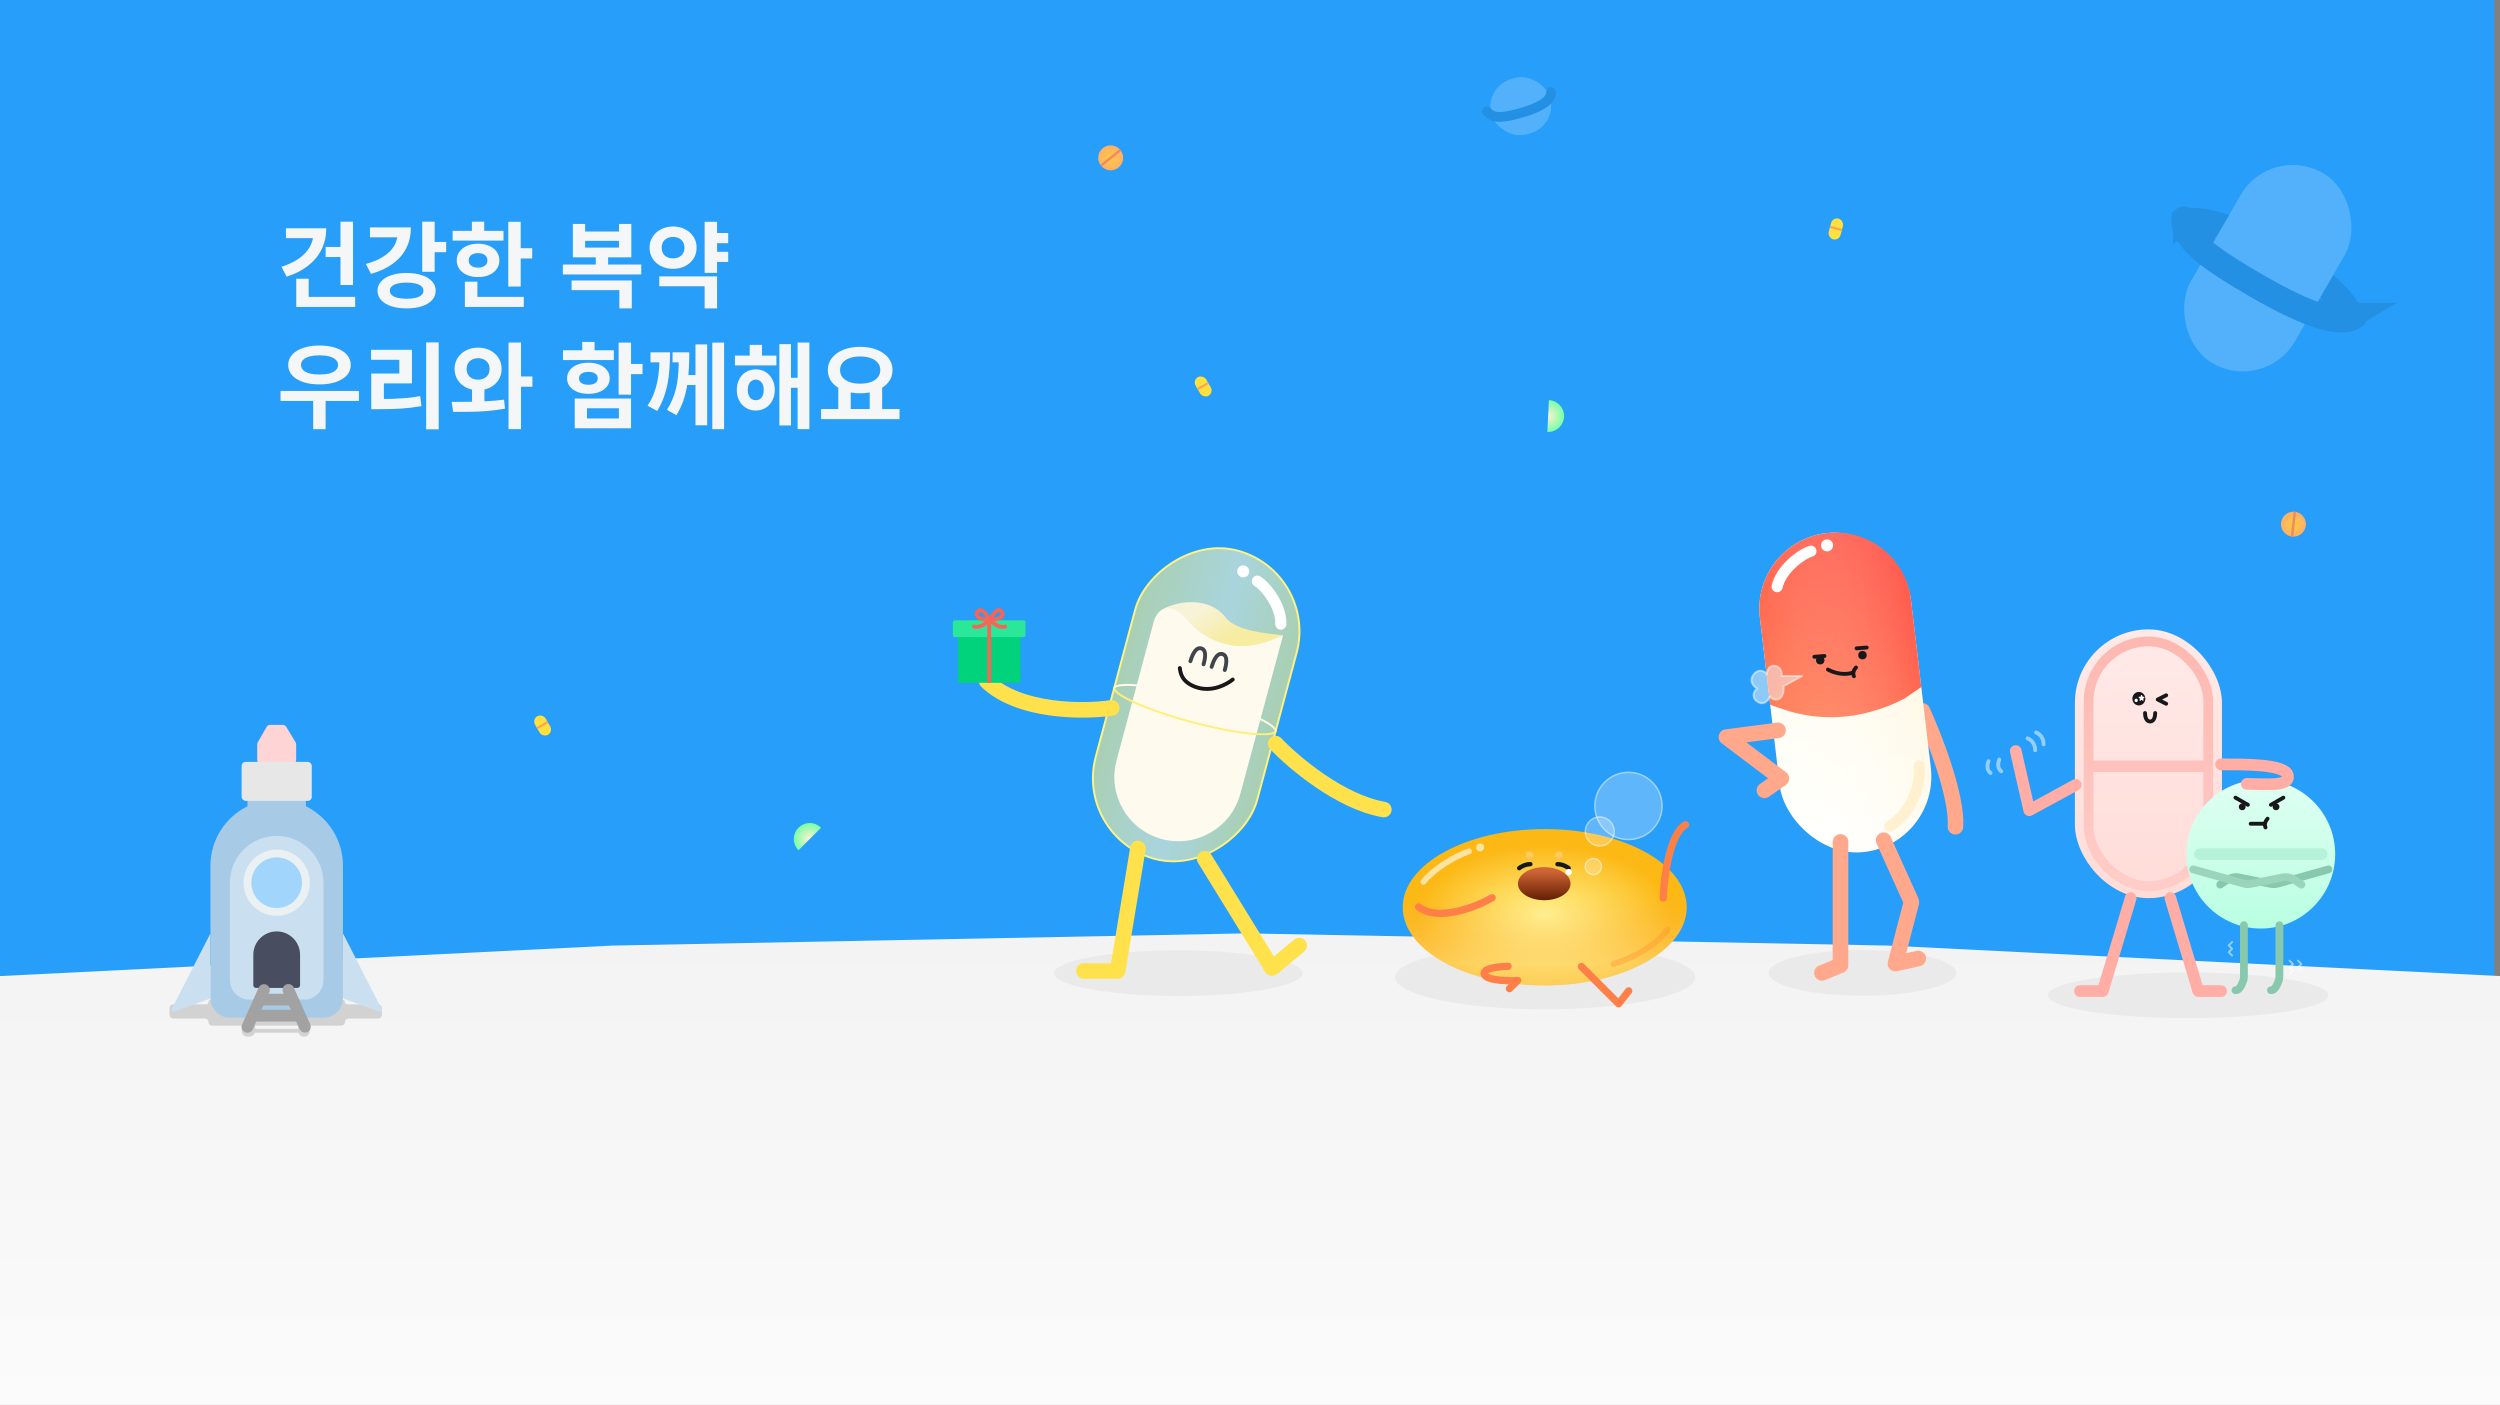 <svg width="1283" height="721" viewBox="0 0 1283 721" fill="none" xmlns="http://www.w3.org/2000/svg">
<rect x="0" y="0" width="1283" height="721" fill="#808080" stroke="none"/>
<rect width="1280" height="645" fill="#279EF9"/>
<path d="M174.736 113.776H181.168V146.272H174.736V113.776ZM167.104 126.736H175.648V131.92H167.104V126.736ZM160.768 117.136H167.44C167.44 121.136 166.64 124.752 165.04 127.984C163.44 131.216 161.12 134.016 158.08 136.384C155.072 138.752 151.408 140.624 147.088 142L144.448 136.912C147.872 135.824 150.8 134.448 153.232 132.784C155.664 131.088 157.52 129.168 158.8 127.024C160.112 124.848 160.768 122.512 160.768 120.016V117.136ZM146.752 117.136H164.8V122.224H146.752V117.136ZM152.032 152.368H182.272V157.504H152.032V152.368ZM152.032 143.056H158.416V155.344H152.032V143.056ZM216.684 113.776H223.068V139.504H216.684V113.776ZM221.34 124.144H228.972V129.424H221.34V124.144ZM204.012 116.704H210.876C210.876 120.672 210.076 124.24 208.476 127.408C206.876 130.544 204.54 133.216 201.468 135.424C198.428 137.632 194.732 139.344 190.38 140.56L187.788 135.472C191.34 134.48 194.316 133.216 196.716 131.68C199.148 130.112 200.972 128.336 202.188 126.352C203.404 124.336 204.012 122.176 204.012 119.872V116.704ZM189.852 116.704H207.852V121.792H189.852V116.704ZM208.668 140.08C211.676 140.08 214.3 140.464 216.54 141.232C218.78 141.968 220.508 143.024 221.724 144.4C222.972 145.744 223.596 147.344 223.596 149.2C223.596 151.056 222.972 152.656 221.724 154C220.508 155.376 218.78 156.432 216.54 157.168C214.3 157.904 211.676 158.272 208.668 158.272C205.692 158.272 203.084 157.904 200.844 157.168C198.604 156.432 196.86 155.376 195.612 154C194.364 152.656 193.74 151.056 193.74 149.2C193.74 147.344 194.364 145.744 195.612 144.4C196.86 143.024 198.604 141.968 200.844 141.232C203.084 140.464 205.692 140.08 208.668 140.08ZM208.668 145.024C206.908 145.024 205.372 145.184 204.06 145.504C202.78 145.824 201.788 146.288 201.084 146.896C200.412 147.504 200.076 148.272 200.076 149.2C200.076 150.096 200.412 150.848 201.084 151.456C201.788 152.064 202.78 152.528 204.06 152.848C205.372 153.168 206.908 153.328 208.668 153.328C210.492 153.328 212.044 153.168 213.324 152.848C214.604 152.528 215.58 152.064 216.252 151.456C216.956 150.848 217.308 150.096 217.308 149.2C217.308 148.272 216.956 147.504 216.252 146.896C215.58 146.288 214.604 145.824 213.324 145.504C212.044 145.184 210.492 145.024 208.668 145.024ZM260.841 113.824H267.225V147.04H260.841V113.824ZM265.449 127.36H273.129V132.64H265.449V127.36ZM232.281 118.48H258.393V123.472H232.281V118.48ZM245.337 125.056C247.481 125.056 249.369 125.424 251.001 126.16C252.665 126.864 253.961 127.872 254.889 129.184C255.817 130.464 256.281 131.936 256.281 133.6C256.281 135.296 255.817 136.8 254.889 138.112C253.961 139.392 252.665 140.4 251.001 141.136C249.369 141.84 247.481 142.192 245.337 142.192C243.225 142.192 241.337 141.84 239.673 141.136C238.009 140.4 236.713 139.392 235.785 138.112C234.857 136.8 234.393 135.296 234.393 133.6C234.393 131.936 234.857 130.464 235.785 129.184C236.713 127.872 238.009 126.864 239.673 126.16C241.337 125.424 243.225 125.056 245.337 125.056ZM245.337 129.904C243.929 129.904 242.777 130.224 241.881 130.864C240.985 131.504 240.537 132.432 240.537 133.648C240.537 134.832 240.985 135.744 241.881 136.384C242.777 137.024 243.929 137.344 245.337 137.344C246.777 137.344 247.929 137.024 248.793 136.384C249.689 135.744 250.137 134.832 250.137 133.648C250.137 132.432 249.689 131.504 248.793 130.864C247.929 130.224 246.777 129.904 245.337 129.904ZM242.169 113.776H248.505V120.88H242.169V113.776ZM238.569 152.368H268.809V157.504H238.569V152.368ZM238.569 144.544H245.001V154.576H238.569V144.544ZM288.858 135.76H329.082V140.848H288.858V135.76ZM305.754 130.096H312.09V136.816H305.754V130.096ZM293.322 143.92H324.234V158.272H317.85V148.912H293.322V143.92ZM293.993 114.928H300.282V118.816H317.658V114.928H323.994V132.064H293.993V114.928ZM300.282 123.616V127.072H317.658V123.616H300.282ZM366.086 119.584H373.718V124.816H366.086V119.584ZM366.086 129.232H373.718V134.416H366.086V129.232ZM361.622 113.824H368.006V140.032H361.622V113.824ZM338.342 141.856H368.006V158.272H361.622V146.896H338.342V141.856ZM345.398 116.224C347.702 116.224 349.766 116.704 351.59 117.664C353.414 118.592 354.854 119.872 355.91 121.504C356.966 123.104 357.494 124.96 357.494 127.072C357.494 129.216 356.966 131.104 355.91 132.736C354.854 134.368 353.414 135.648 351.59 136.576C349.766 137.504 347.702 137.968 345.398 137.968C343.126 137.968 341.078 137.504 339.254 136.576C337.43 135.648 335.99 134.368 334.934 132.736C333.878 131.104 333.35 129.216 333.35 127.072C333.35 124.96 333.878 123.104 334.934 121.504C335.99 119.872 337.43 118.592 339.254 117.664C341.078 116.704 343.126 116.224 345.398 116.224ZM345.398 121.6C344.31 121.6 343.318 121.824 342.422 122.272C341.526 122.688 340.822 123.312 340.31 124.144C339.83 124.944 339.59 125.92 339.59 127.072C339.59 128.256 339.83 129.264 340.31 130.096C340.822 130.896 341.526 131.52 342.422 131.968C343.318 132.384 344.31 132.592 345.398 132.592C346.55 132.592 347.558 132.384 348.422 131.968C349.286 131.52 349.974 130.896 350.486 130.096C350.998 129.264 351.254 128.256 351.254 127.072C351.254 125.92 350.998 124.944 350.486 124.144C349.974 123.312 349.286 122.688 348.422 122.272C347.558 121.824 346.55 121.6 345.398 121.6ZM143.968 200.64H184.192V205.776H143.968V200.64ZM160.72 204H167.104V220.272H160.72V204ZM163.984 177.312C167.152 177.312 169.936 177.728 172.336 178.56C174.768 179.36 176.656 180.512 178 182.016C179.344 183.52 180.016 185.28 180.016 187.296C180.016 189.344 179.344 191.12 178 192.624C176.656 194.096 174.768 195.248 172.336 196.08C169.936 196.88 167.152 197.28 163.984 197.28C160.816 197.28 158.016 196.88 155.584 196.08C153.184 195.248 151.296 194.096 149.92 192.624C148.576 191.12 147.904 189.344 147.904 187.296C147.904 185.28 148.576 183.52 149.92 182.016C151.296 180.512 153.184 179.36 155.584 178.56C158.016 177.728 160.816 177.312 163.984 177.312ZM163.936 182.352C162.016 182.352 160.336 182.544 158.896 182.928C157.488 183.312 156.4 183.872 155.632 184.608C154.864 185.312 154.48 186.208 154.48 187.296C154.48 188.352 154.864 189.248 155.632 189.984C156.4 190.72 157.488 191.28 158.896 191.664C160.336 192.016 162.016 192.192 163.936 192.192C165.92 192.192 167.616 192.016 169.024 191.664C170.432 191.28 171.52 190.72 172.288 189.984C173.088 189.248 173.488 188.352 173.488 187.296C173.488 186.208 173.088 185.312 172.288 184.608C171.52 183.872 170.432 183.312 169.024 182.928C167.616 182.544 165.92 182.352 163.936 182.352ZM218.7 175.728H225.132V220.32H218.7V175.728ZM190.524 204.768H194.46C197.084 204.768 199.564 204.736 201.9 204.672C204.236 204.576 206.524 204.432 208.764 204.24C211.004 204.016 213.292 203.696 215.628 203.28L216.3 208.416C212.716 209.056 209.18 209.488 205.692 209.712C202.236 209.904 198.492 210 194.46 210H190.524V204.768ZM190.428 179.52H211.404V196.752H197.004V206.736H190.524V191.712H204.924V184.656H190.428V179.52ZM242.265 198.336H248.601V208.848H242.265V198.336ZM245.385 178.416C247.657 178.416 249.705 178.88 251.529 179.808C253.353 180.736 254.793 182.032 255.849 183.696C256.905 185.328 257.432 187.2 257.432 189.312C257.432 191.424 256.905 193.312 255.849 194.976C254.793 196.64 253.353 197.936 251.529 198.864C249.705 199.792 247.657 200.256 245.385 200.256C243.081 200.256 241.017 199.792 239.193 198.864C237.369 197.936 235.929 196.64 234.873 194.976C233.817 193.312 233.289 191.424 233.289 189.312C233.289 187.2 233.817 185.328 234.873 183.696C235.929 182.032 237.369 180.736 239.193 179.808C241.017 178.88 243.081 178.416 245.385 178.416ZM245.385 183.84C244.233 183.84 243.209 184.064 242.312 184.512C241.449 184.928 240.761 185.552 240.249 186.384C239.737 187.184 239.481 188.16 239.481 189.312C239.481 190.496 239.737 191.504 240.249 192.336C240.761 193.136 241.449 193.76 242.312 194.208C243.209 194.624 244.233 194.832 245.385 194.832C246.505 194.832 247.497 194.624 248.361 194.208C249.257 193.76 249.961 193.136 250.473 192.336C250.985 191.504 251.241 190.496 251.241 189.312C251.241 188.16 250.985 187.184 250.473 186.384C249.961 185.552 249.257 184.928 248.361 184.512C247.497 184.064 246.505 183.84 245.385 183.84ZM260.985 175.776H267.369V220.224H260.985V175.776ZM265.401 193.2H273.225V198.48H265.401V193.2ZM232.569 211.392L231.801 206.256C234.361 206.256 237.161 206.24 240.201 206.208C243.241 206.176 246.345 206.08 249.513 205.92C252.681 205.76 255.737 205.488 258.681 205.104L259.161 209.712C256.089 210.288 252.969 210.704 249.801 210.96C246.665 211.184 243.625 211.312 240.681 211.344C237.769 211.376 235.065 211.392 232.569 211.392ZM317.466 175.824H323.85V202.56H317.466V175.824ZM322.122 186.768H329.754V192H322.122V186.768ZM294.954 204.528H323.85V219.792H294.954V204.528ZM317.61 209.52H301.242V214.752H317.61V209.52ZM288.906 179.76H315.018V184.8H288.906V179.76ZM301.962 186.144C304.138 186.144 306.042 186.48 307.674 187.152C309.306 187.824 310.586 188.768 311.514 189.984C312.442 191.168 312.906 192.56 312.906 194.16C312.906 195.728 312.442 197.12 311.514 198.336C310.586 199.52 309.306 200.448 307.674 201.12C306.042 201.792 304.138 202.128 301.962 202.128C299.818 202.128 297.914 201.792 296.25 201.12C294.618 200.448 293.338 199.52 292.41 198.336C291.482 197.12 291.018 195.728 291.018 194.16C291.018 192.56 291.482 191.168 292.41 189.984C293.338 188.768 294.618 187.824 296.25 187.152C297.914 186.48 299.818 186.144 301.962 186.144ZM301.962 190.848C300.554 190.848 299.402 191.136 298.506 191.712C297.61 192.256 297.162 193.072 297.162 194.16C297.162 195.248 297.61 196.08 298.506 196.656C299.402 197.2 300.554 197.472 301.962 197.472C303.402 197.472 304.554 197.2 305.418 196.656C306.314 196.08 306.762 195.248 306.762 194.16C306.762 193.072 306.314 192.256 305.418 191.712C304.554 191.136 303.402 190.848 301.962 190.848ZM298.794 175.488H305.13V182.496H298.794V175.488ZM338.486 180.816H343.862C343.862 183.632 343.766 186.384 343.574 189.072C343.414 191.728 343.094 194.304 342.614 196.8C342.134 199.296 341.462 201.712 340.598 204.048C339.766 206.384 338.662 208.672 337.286 210.912L332.342 208.224C333.654 206.176 334.71 204.144 335.51 202.128C336.31 200.08 336.918 197.984 337.334 195.84C337.782 193.696 338.086 191.44 338.246 189.072C338.406 186.672 338.486 184.096 338.486 181.344V180.816ZM333.83 180.816H341.894V185.952H333.83V180.816ZM348.374 180.816H353.75C353.75 183.728 353.67 186.592 353.51 189.408C353.382 192.224 353.094 194.992 352.646 197.712C352.23 200.432 351.574 203.072 350.678 205.632C349.814 208.192 348.63 210.672 347.126 213.072L342.278 210.336C343.398 208.576 344.326 206.8 345.062 205.008C345.83 203.216 346.438 201.392 346.886 199.536C347.334 197.68 347.654 195.792 347.846 193.872C348.07 191.92 348.214 189.92 348.278 187.872C348.342 185.792 348.374 183.648 348.374 181.44V180.816ZM345.158 180.816H352.022V185.952H345.158V180.816ZM365.558 175.824H371.606V220.272H365.558V175.824ZM351.59 192.48H357.926V197.568H351.59V192.48ZM356.918 176.736H362.918V218.256H356.918V176.736ZM377.17 182.496H398.434V187.536H377.17V182.496ZM387.874 189.552C389.762 189.552 391.426 190 392.866 190.896C394.338 191.792 395.49 193.04 396.322 194.64C397.186 196.208 397.618 198.032 397.618 200.112C397.618 202.192 397.186 204.032 396.322 205.632C395.49 207.2 394.338 208.432 392.866 209.328C391.426 210.224 389.762 210.672 387.874 210.672C385.986 210.672 384.306 210.224 382.834 209.328C381.362 208.432 380.21 207.2 379.378 205.632C378.546 204.032 378.13 202.192 378.13 200.112C378.13 198.032 378.546 196.208 379.378 194.64C380.21 193.04 381.362 191.792 382.834 190.896C384.338 190 386.018 189.552 387.874 189.552ZM387.874 194.832C387.106 194.832 386.402 195.04 385.762 195.456C385.122 195.872 384.626 196.48 384.274 197.28C383.922 198.048 383.746 198.992 383.746 200.112C383.746 201.232 383.922 202.192 384.274 202.992C384.626 203.792 385.122 204.4 385.762 204.816C386.402 205.2 387.106 205.392 387.874 205.392C388.674 205.392 389.378 205.2 389.986 204.816C390.594 204.4 391.074 203.792 391.426 202.992C391.778 202.192 391.954 201.232 391.954 200.112C391.954 198.992 391.778 198.048 391.426 197.28C391.074 196.48 390.594 195.872 389.986 195.456C389.378 195.04 388.674 194.832 387.874 194.832ZM409.33 175.776H415.378V220.224H409.33V175.776ZM404.002 193.872H411.298V199.008H404.002V193.872ZM399.97 176.592H405.922V218.352H399.97V176.592ZM384.754 176.976H391.042V185.664H384.754V176.976ZM430.206 198.384H436.59V210.816H430.206V198.384ZM446.334 198.384H452.718V210.816H446.334V198.384ZM421.374 209.904H461.646V215.088H421.374V209.904ZM441.438 177.984C444.638 177.984 447.486 178.48 449.982 179.472C452.51 180.464 454.478 181.856 455.886 183.648C457.326 185.408 458.046 187.504 458.046 189.936C458.046 192.336 457.326 194.432 455.886 196.224C454.478 197.984 452.51 199.36 449.982 200.352C447.486 201.344 444.638 201.84 441.438 201.84C438.27 201.84 435.422 201.344 432.894 200.352C430.398 199.36 428.43 197.984 426.99 196.224C425.55 194.432 424.83 192.336 424.83 189.936C424.83 187.504 425.55 185.408 426.99 183.648C428.43 181.856 430.398 180.464 432.894 179.472C435.422 178.48 438.27 177.984 441.438 177.984ZM441.438 182.928C439.39 182.928 437.582 183.216 436.014 183.792C434.478 184.336 433.278 185.12 432.414 186.144C431.55 187.168 431.118 188.432 431.118 189.936C431.118 191.376 431.55 192.624 432.414 193.68C433.278 194.704 434.478 195.504 436.014 196.08C437.582 196.624 439.39 196.896 441.438 196.896C443.518 196.896 445.326 196.624 446.862 196.08C448.43 195.504 449.63 194.704 450.462 193.68C451.326 192.624 451.758 191.376 451.758 189.936C451.758 188.432 451.326 187.168 450.462 186.144C449.63 185.12 448.43 184.336 446.862 183.792C445.326 183.216 443.518 182.928 441.438 182.928Z" fill="#F5F6F7"/>
<path d="M1206.68 161.866C1206.68 161.867 1206.67 161.872 1206.65 161.882C1206.67 161.871 1206.67 161.866 1206.68 161.866ZM1205.58 160.426C1205.94 161.195 1206.1 161.732 1206.18 162.082C1205.84 162.19 1205.29 162.315 1204.45 162.393C1202.02 162.617 1198.39 162.295 1193.66 161.172C1184.26 158.945 1171.96 153.927 1159.13 146.518C1146.3 139.109 1135.8 130.963 1129.17 123.943C1125.83 120.401 1123.74 117.421 1122.72 115.206C1122.37 114.437 1122.2 113.9 1122.12 113.55C1122.46 113.442 1123.01 113.318 1123.85 113.24C1126.28 113.015 1129.91 113.338 1134.65 114.461C1144.04 116.687 1156.34 121.706 1169.18 129.114C1182.01 136.523 1192.51 144.669 1199.13 151.69C1202.47 155.232 1204.56 158.211 1205.58 160.426ZM1122.06 113.015C1122.06 113.015 1122.06 113.024 1122.06 113.041C1122.06 113.023 1122.06 113.015 1122.06 113.015ZM1121.63 113.766C1121.63 113.766 1121.63 113.76 1121.65 113.75C1121.64 113.761 1121.63 113.766 1121.63 113.766ZM1206.24 162.591C1206.24 162.609 1206.24 162.618 1206.24 162.618C1206.24 162.617 1206.24 162.608 1206.24 162.591Z" stroke="#2390E3" stroke-width="13"/>
<rect x="1165.33" y="73.353" width="61.679" height="112.828" rx="30.84" transform="rotate(30 1165.33 73.353)" fill="#52B1FA"/>
<rect x="761.363" y="44.651" width="31.257" height="29.501" rx="14.751" transform="rotate(-16.068 761.363 44.651)" fill="#52B1FA"/>
<path d="M1208.42 162.11C1201.65 167.752 1183.57 161.383 1158.77 147.067C1133.98 132.751 1120.79 123.373 1120.79 112.466" stroke="#2390E3" stroke-width="13" stroke-linecap="round"/>
<path d="M795.993 47.268C796.158 51.582 790.49 55.073 781.124 57.77C771.759 60.468 766.275 61.242 763.166 57.157" stroke="#2390E3" stroke-width="5" stroke-linecap="round"/>
<circle cx="1177" cy="269.002" r="6.402" transform="rotate(-173.897 1177 269.002)" fill="url(#paint0_radial_4220_36692)"/>
<rect x="1176.97" y="275.437" width="1.306" height="12.803" transform="rotate(-173.897 1176.97 275.437)" fill="#EC8D64"/>
<path d="M794.1 221.671C795.173 221.724 796.246 221.565 797.257 221.203C798.269 220.841 799.199 220.284 799.995 219.562C800.79 218.841 801.436 217.97 801.896 216.999C802.355 216.028 802.618 214.976 802.671 213.903C802.724 212.83 802.565 211.757 802.203 210.746C801.841 209.735 801.283 208.805 800.562 208.009C799.841 207.213 798.97 206.567 797.998 206.108C797.027 205.648 795.975 205.385 794.903 205.332L794.501 213.502L794.1 221.671Z" fill="url(#paint1_radial_4220_36692)"/>
<path d="M421.355 424.787C420.596 424.028 419.694 423.425 418.702 423.014C417.709 422.603 416.646 422.391 415.571 422.391C414.497 422.391 413.434 422.603 412.441 423.014C411.449 423.425 410.547 424.028 409.788 424.787C409.028 425.547 408.426 426.448 408.015 427.441C407.604 428.433 407.392 429.497 407.392 430.571C407.392 431.645 407.604 432.709 408.015 433.701C408.426 434.693 409.028 435.595 409.788 436.355L415.571 430.571L421.355 424.787Z" fill="url(#paint2_radial_4220_36692)"/>
<rect x="940.531" y="111.374" width="6.286" height="11" rx="3.143" transform="rotate(15 940.531 111.374)" fill="#FFE03D"/>
<rect x="939.311" y="115.928" width="6.286" height="1.048" transform="rotate(15 939.311 115.928)" fill="#FF9F5A"/>
<rect x="273" y="369.143" width="6.286" height="11" rx="3.143" transform="rotate(-30 273 369.143)" fill="#FFE03D"/>
<rect x="275.357" y="373.226" width="6.286" height="1.048" transform="rotate(-30 275.357 373.226)" fill="#FF9F5A"/>
<path d="M0 500.919L314.5 485.262L639.5 479L969 485.262L1283 500.919V721H0V500.919Z" fill="url(#paint3_linear_4220_36692)"/>
<circle cx="570.002" cy="81.002" r="6.402" transform="rotate(51.103 570.002 81.002)" fill="url(#paint4_radial_4220_36692)"/>
<rect x="574.574" y="76.474" width="1.306" height="12.803" transform="rotate(51.103 574.574 76.474)" fill="#EC8D64"/>
<rect x="612" y="195.143" width="6.286" height="11" rx="3.143" transform="rotate(-30 612 195.143)" fill="#FFE03D"/>
<rect x="614.357" y="199.226" width="6.286" height="1.048" transform="rotate(-30 614.357 199.226)" fill="#FF9F5A"/>
<ellipse cx="793" cy="501.5" rx="77" ry="16.5" fill="#EAEAEA"/>
<ellipse cx="63.753" cy="11.71" rx="63.753" ry="11.71" transform="matrix(-1 0 0 1 668.551 487.713)" fill="#EAEAEA"/>
<ellipse cx="955.823" cy="499.29" rx="48.14" ry="11.71" fill="#EAEAEA"/>
<ellipse cx="1122.95" cy="510.789" rx="71.993" ry="11.71" fill="#EAEAEA"/>
<rect x="-0.612" y="0.354" width="85.738" height="163.803" rx="42.869" transform="matrix(-0.966 -0.259 -0.259 0.966 676.011 293.171)" fill="url(#paint5_linear_4220_36692)" fill-opacity="0.6" stroke="#FFF284"/>
<path d="M629.295 317.192C634.57 323.923 650.81 325.171 658.477 326.037L653.821 328.867C646.966 333.035 638.814 334.529 630.926 333.063C624.139 331.802 618.02 328.322 612.997 323.587C607.021 317.952 600.952 313.342 596.824 313.393C592.758 313.442 616.862 301.328 629.295 317.192Z" fill="url(#paint6_linear_4220_36692)"/>
<path d="M601.921 312.568C609.042 314.477 610.811 325.694 629.291 330.646C642.255 334.119 655.437 327.326 658.477 326.036L636.554 407.379C631.831 424.905 613.806 435.294 596.273 430.596C578.722 425.894 568.307 407.854 573.01 390.303L592.247 318.51C592.385 317.992 592.58 317.491 592.836 317.02C594.55 313.871 596.545 311.128 601.921 312.568Z" fill="#FFFAEE"/>
<path d="M628.561 343.848C628.993 342.235 630.637 336.537 627.35 335.656C624.062 334.775 622.303 340.657 621.805 342.252" stroke="#40444C" stroke-width="2" stroke-linecap="round"/>
<path d="M617.668 340.929C618.101 339.316 619.745 333.618 616.457 332.737C613.17 331.856 611.41 337.738 610.913 339.333" stroke="#40444C" stroke-width="2" stroke-linecap="round"/>
<path d="M632.637 348.746C629.893 350.983 622.038 355.602 613.601 352.563C606.169 349.886 605.769 344.977 605.483 342.842" stroke="#18181B" stroke-width="2" stroke-linecap="round"/>
<path d="M645.269 298.252C650.341 301.47 657.7 311.646 657.311 320.336" stroke="white" stroke-width="5.698" stroke-linecap="round"/>
<circle cx="3.089" cy="3.089" r="3.089" transform="matrix(-0.966 -0.259 -0.259 0.966 641.812 291.04)" fill="white"/>
<path d="M618.24 440.708L652.787 496.845L666.755 485.259" stroke="#FFE24B" stroke-width="8" stroke-linecap="round" stroke-linejoin="round"/>
<path d="M583.979 435.414L573.57 498.299H556.223" stroke="#FFE24B" stroke-width="8" stroke-linecap="round" stroke-linejoin="round"/>
<path d="M654.67 381.636C663.834 391.301 687.766 411.598 710.182 415.464" stroke="#FFE24B" stroke-width="8" stroke-linecap="round" stroke-linejoin="round"/>
<path d="M570.534 363.3C556.051 365.385 522.937 365.551 506.348 349.543" stroke="#FFE24B" stroke-width="8" stroke-linecap="round" stroke-linejoin="round"/>
<rect width="32.093" height="28.624" rx="1" transform="matrix(-1 0 0 1 523.695 321.787)" fill="#00D37B"/>
<rect width="37.297" height="8.674" rx="1" transform="matrix(-1 0 0 1 526.297 318.317)" fill="#2AE799"/>
<path d="M513.286 313.296C511.551 312.255 508.949 315.899 508.082 318.067C509.094 318.067 511.465 317.894 512.852 317.2C514.587 316.332 515.454 314.597 513.286 313.296Z" stroke="#F66555" stroke-width="2" stroke-linecap="round" stroke-linejoin="round"/>
<path d="M502.445 313.296C504.179 312.255 506.781 315.899 507.649 318.067C506.637 318.067 504.266 317.894 502.878 317.2C501.143 316.332 500.276 314.597 502.445 313.296Z" stroke="#F66555" stroke-width="2" stroke-linecap="round" stroke-linejoin="round"/>
<path d="M508.082 318.067C509.383 319.657 512.766 322.577 515.889 321.536" stroke="#F66555" stroke-width="2" stroke-linecap="round"/>
<path d="M507.648 318.067C506.347 319.657 502.964 322.577 499.842 321.536" stroke="#F66555" stroke-width="2" stroke-linecap="round"/>
<path d="M507.648 318.317V349.543" stroke="#F66555" stroke-width="2" stroke-linecap="round"/>
<path d="M571.829 353.061C571.898 352.8 572.15 352.503 572.77 352.231C573.381 351.962 574.263 351.758 575.411 351.633C577.701 351.384 580.929 351.462 584.875 351.854C592.759 352.638 603.415 354.669 614.971 357.765C626.526 360.861 636.77 364.431 643.99 367.694C647.603 369.327 650.437 370.874 652.296 372.235C653.228 372.917 653.89 373.535 654.284 374.073C654.685 374.619 654.755 375.001 654.685 375.262C654.615 375.523 654.363 375.82 653.743 376.092C653.132 376.361 652.251 376.565 651.102 376.69C648.812 376.939 645.584 376.862 641.638 376.47C633.755 375.686 623.098 373.655 611.543 370.558C599.987 367.462 589.743 363.893 582.523 360.63C578.91 358.997 576.076 357.45 574.217 356.089C573.285 355.406 572.624 354.789 572.229 354.251C571.828 353.705 571.759 353.322 571.829 353.061Z" stroke="url(#paint7_linear_4220_36692)"/>
<path d="M986.617 364.846C992.689 378.146 1004.57 408.649 1003.53 424.262" stroke="#FFA88C" stroke-width="8" stroke-linecap="round" stroke-linejoin="round"/>
<rect x="898.576" y="278.171" width="78.064" height="164.803" rx="39.032" transform="rotate(-6.747 898.576 278.171)" fill="url(#paint8_linear_4220_36692)"/>
<rect x="898.576" y="278.171" width="78.064" height="164.803" rx="39.032" transform="rotate(-6.747 898.576 278.171)" fill="url(#paint9_linear_4220_36692)" fill-opacity="0.2"/>
<path d="M903.162 316.933C900.629 295.526 915.93 276.118 937.338 273.586V273.586C958.746 271.053 978.153 286.354 980.686 307.762L985.985 352.554L977.501 358.361L976.881 358.685C971.552 361.471 965.934 363.664 960.127 365.225L959.205 365.473C952.137 367.372 944.832 368.237 937.516 368.039V368.039C930.879 367.859 924.295 366.807 917.933 364.909L917.559 364.797L908.461 361.725L903.162 316.933Z" fill="url(#paint10_linear_4220_36692)"/>
<path d="M903.162 316.933C900.629 295.526 915.93 276.118 937.338 273.586V273.586C958.746 271.053 978.153 286.354 980.686 307.762L985.985 352.554L977.501 358.361L976.881 358.685C971.552 361.471 965.934 363.664 960.127 365.225L959.205 365.473C952.137 367.372 944.832 368.237 937.516 368.039V368.039C930.879 367.859 924.295 366.807 917.933 364.909L917.559 364.797L908.461 361.725L903.162 316.933Z" fill="url(#paint11_linear_4220_36692)" fill-opacity="0.4"/>
<path d="M931.104 337.067L936.308 336.656" stroke="#18181B" stroke-width="2" stroke-linecap="round" stroke-linejoin="round"/>
<path d="M952.789 332.731L957.993 332.319" stroke="#18181B" stroke-width="2" stroke-linecap="round" stroke-linejoin="round"/>
<path d="M938.101 343.607C940.279 344.884 945.913 346.977 951.022 345.136" stroke="#18181B" stroke-width="2" stroke-linecap="round"/>
<path d="M952.483 342.542C951.39 343.763 950.71 345.481 951.424 347.034" stroke="#18181B" stroke-width="2" stroke-linecap="round"/>
<path d="M912.455 374.821L886 378.291L914.19 399.541L905.516 405.613" stroke="#FFA88C" stroke-width="8" stroke-linecap="round" stroke-linejoin="round"/>
<path d="M929.369 282.878C923.637 284.675 913.895 292.599 912.021 301.093" stroke="white" stroke-width="5.698" stroke-linecap="round"/>
<path d="M969.851 423.965C977.423 419.517 985.899 407.855 984.992 393.036" stroke="#FFF1D0" stroke-width="5.698" stroke-linecap="round"/>
<circle cx="937.663" cy="279.896" r="3.089" fill="white"/>
<path d="M944.549 432.068V495.387L935.008 499.291" stroke="#FFA88C" stroke-width="8" stroke-linecap="round" stroke-linejoin="round"/>
<path d="M966.666 431.201L980.832 462.539C980.926 462.747 980.946 462.981 980.889 463.202L972.738 494.52L984.447 491.918" stroke="#FFA88C" stroke-width="8" stroke-linecap="round" stroke-linejoin="round"/>
<path opacity="0.5" d="M924.817 346.943L914.391 346.943C914.595 345.716 914.368 342.4 911.017 341.73C907.95 341.116 906.826 344.081 906.724 346.023C905.906 344.387 902.562 343.088 900.284 345.716C897.094 349.396 899.977 352.361 901.817 353.383C900.08 354.508 898.751 357.677 901.511 359.823C905.165 362.665 907.644 359.21 908.257 357.37C908.973 358.29 910.956 359.823 913.164 358.597C915.372 357.37 915.515 353.792 915.311 352.157L924.817 346.943Z" fill="#F5F6F7" stroke="white" stroke-linecap="round" stroke-linejoin="round"/>
<circle cx="955.823" cy="336.222" r="2.168" fill="#18181B"/>
<circle cx="934.139" cy="338.824" r="2.168" fill="#18181B"/>
<rect x="1064.84" y="323" width="75.462" height="137.914" rx="37.731" fill="url(#paint12_linear_4220_36692)"/>
<rect x="1071.88" y="329.174" width="61.38" height="125.566" rx="30.69" stroke="url(#paint13_linear_4220_36692)" stroke-width="5"/>
<path d="M1074.38 393.258L1131.63 393.258" stroke="#FEC1BB" stroke-width="6" stroke-linecap="round"/>
<path d="M1100.83 365.935C1100.83 367.67 1101.35 370.272 1103.44 370.272C1105.52 370.272 1106.04 367.67 1106.04 365.935" stroke="#18181B" stroke-width="2" stroke-linecap="round"/>
<path d="M1065.27 402.799L1041.42 415.81L1034.48 385.451" stroke="#FFADA5" stroke-width="6" stroke-linecap="round" stroke-linejoin="round"/>
<path d="M1093.46 460.914L1079.15 508.62H1067.44" stroke="#FFADA5" stroke-width="6" stroke-linecap="round" stroke-linejoin="round"/>
<path d="M1113.85 460.914L1128.16 508.62H1139.87" stroke="#FFADA5" stroke-width="6" stroke-linecap="round" stroke-linejoin="round"/>
<path d="M1040.55 378.946C1041.85 379.38 1044.45 381.201 1044.45 385.018" stroke="white" stroke-opacity="0.5" stroke-width="2" stroke-linecap="round" stroke-linejoin="round"/>
<path d="M1026.02 389.788C1025.44 391.148 1024.84 394.26 1027.06 395.833" stroke="white" stroke-opacity="0.5" stroke-width="2" stroke-linecap="round" stroke-linejoin="round"/>
<path d="M1044.89 375.91C1046.19 376.344 1048.79 378.165 1048.79 381.982" stroke="white" stroke-opacity="0.5" stroke-width="2" stroke-linecap="round" stroke-linejoin="round"/>
<path d="M1020.5 390.656C1019.92 392.015 1019.32 395.127 1021.54 396.7" stroke="white" stroke-opacity="0.5" stroke-width="2" stroke-linecap="round" stroke-linejoin="round"/>
<ellipse cx="1097.66" cy="358.562" rx="3.331" ry="3.47" fill="#18181B"/>
<path d="M1098.76 356.878C1098.85 356.598 1099.25 356.598 1099.34 356.878L1099.48 357.348C1099.52 357.473 1099.64 357.559 1099.77 357.559H1100.27C1100.55 357.559 1100.68 357.924 1100.45 358.098L1100.02 358.419C1099.92 358.495 1099.88 358.627 1099.92 358.748L1100.08 359.251C1100.16 359.53 1099.84 359.756 1099.61 359.58L1099.23 359.294C1099.12 359.213 1098.97 359.213 1098.87 359.294L1098.49 359.58C1098.26 359.756 1097.94 359.53 1098.02 359.251L1098.18 358.748C1098.22 358.627 1098.17 358.495 1098.07 358.419L1097.65 358.098C1097.42 357.924 1097.54 357.559 1097.83 357.559H1098.33C1098.46 357.559 1098.58 357.473 1098.62 357.348L1098.76 356.878Z" fill="white"/>
<ellipse cx="1096.27" cy="359.43" rx="0.833" ry="0.867" fill="white"/>
<path d="M1111.68 356.828L1107.34 358.996L1111.68 361.165" stroke="#18181B" stroke-width="2" stroke-linecap="round" stroke-linejoin="round"/>
<circle cx="1160.25" cy="438.362" r="38.165" fill="url(#paint14_linear_4220_36692)"/>
<path d="M1129.03 438.362L1191.48 438.362" stroke="#B6F2D9" stroke-width="6" stroke-linecap="round"/>
<path d="M1151.58 474.792V501.066C1151.58 501.762 1151.49 502.457 1151.28 503.118C1150.53 505.372 1149.03 508.485 1147.24 508.186" stroke="#88C9AE" stroke-width="4" stroke-linecap="round"/>
<path d="M1169.79 474.792V501.066C1169.79 501.762 1169.71 502.457 1169.49 503.118C1168.74 505.372 1167.25 508.485 1165.46 508.186" stroke="#88C9AE" stroke-width="4" stroke-linecap="round"/>
<path d="M1194.95 446.169L1169.05 453.451C1167.83 453.795 1166.54 453.843 1165.29 453.589L1149.15 450.306C1147.05 449.879 1144.87 450.313 1143.09 451.511L1139.43 453.975" stroke="#88C9AE" stroke-width="4" stroke-linecap="round"/>
<path d="M1125.56 446.169L1151.45 453.451C1152.67 453.795 1153.96 453.843 1155.21 453.589L1171.35 450.306C1173.45 449.879 1175.63 450.313 1177.41 451.511L1181.07 453.975" stroke="#9AD4BB" stroke-width="4" stroke-linecap="round"/>
<path d="M1139.86 392.277C1150.71 392.278 1172.94 391.979 1174.13 397.922C1175.32 403.864 1163.24 402.302 1153.04 402.288" stroke="#FFADA5" stroke-width="6" stroke-linecap="round"/>
<path d="M1147.24 409.35L1153.61 413.03" stroke="#18181B" stroke-width="2" stroke-linecap="round" stroke-linejoin="round"/>
<path d="M1171.83 409.35L1165.45 413.03" stroke="#18181B" stroke-width="2" stroke-linecap="round" stroke-linejoin="round"/>
<circle cx="1150.71" cy="414.075" r="1.735" fill="#18181B"/>
<circle cx="1168.06" cy="414.075" r="1.735" fill="#18181B"/>
<path d="M1175 493.007L1176.73 494.742L1175 496.477L1176.73 498.212L1175 499.946" stroke="white" stroke-opacity="0.5" stroke-linecap="round" stroke-linejoin="round"/>
<path d="M1145.5 483.466L1143.77 485.201L1145.5 486.936L1143.77 488.67L1145.5 490.405" stroke="white" stroke-opacity="0.5" stroke-linecap="round" stroke-linejoin="round"/>
<path d="M1179.33 493.007L1181.07 494.742L1179.33 496.477L1181.07 498.212" stroke="white" stroke-opacity="0.5" stroke-linecap="round" stroke-linejoin="round"/>
<path d="M1155.05 422.749L1161.99 422.749" stroke="#18181B" stroke-width="2" stroke-linecap="round"/>
<path d="M1163.71 420.147C1162.62 421.368 1161.94 423.086 1162.65 424.639" stroke="#18181B" stroke-width="2" stroke-linecap="round"/>
<ellipse cx="792.751" cy="465.591" rx="72.866" ry="40.117" transform="rotate(-180 792.751 465.591)" fill="url(#paint15_radial_4220_36692)"/>
<ellipse cx="792.751" cy="465.591" rx="72.866" ry="40.117" transform="rotate(-180 792.751 465.591)" fill="url(#paint16_linear_4220_36692)" fill-opacity="0.4"/>
<path d="M785 441C786.105 441 787 440.105 787 439C787 437.895 786.105 437 785 437C783.895 437 783 437.895 783 439C783 440.105 783.895 441 785 441Z" fill="#FFC960"/>
<path d="M800 441C801.105 441 802 440.105 802 439C802 437.895 801.105 437 800 437C798.895 437 798 437.895 798 439C798 440.105 798.895 441 800 441Z" fill="#FFC960"/>
<path d="M792.5 462C799.956 462 806 458.194 806 453.5C806 448.806 799.956 445 792.5 445C785.044 445 779 448.806 779 453.5C779 458.194 785.044 462 792.5 462Z" fill="url(#paint17_linear_4220_36692)"/>
<circle cx="759.592" cy="434.889" r="2.047" fill="white" fill-opacity="0.6"/>
<path d="M753.861 436.936C746.492 439.392 735.849 445.942 730.527 452.492" stroke="white" stroke-opacity="0.6" stroke-width="3" stroke-linecap="round"/>
<path d="M827.956 494.656C834.631 492.931 849.242 486.468 855.792 477.053" stroke="#FF9534" stroke-opacity="0.4" stroke-width="3" stroke-linecap="round"/>
<path d="M811.581 496.036L830.686 515.141L835.833 508.521" stroke="#FF7F48" stroke-width="3.75" stroke-linecap="round" stroke-linejoin="round"/>
<circle cx="820.997" cy="426.702" r="7.778" fill="#FFFAFA" fill-opacity="0.26"/>
<circle cx="820.997" cy="426.702" r="7.403" stroke="white" stroke-opacity="0.4" stroke-width="0.75"/>
<circle cx="817.722" cy="444.714" r="4.503" fill="#FFFAFA" fill-opacity="0.26"/>
<circle cx="817.722" cy="444.714" r="4.128" stroke="white" stroke-opacity="0.4" stroke-width="0.75"/>
<circle cx="835.733" cy="413.602" r="17.602" fill="#FFFAFA" fill-opacity="0.26"/>
<circle cx="835.733" cy="413.602" r="17.227" stroke="white" stroke-opacity="0.4" stroke-width="0.75"/>
<path d="M765.757 460.744C757.369 465.52 738.089 473.155 728.072 465.483" stroke="#FF7F48" stroke-width="3.75" stroke-linecap="round"/>
<path d="M779.65 445.532C780.469 444.85 782.762 443.486 785.381 443.486" stroke="#18181B" stroke-width="2.25" stroke-linecap="round"/>
<path d="M805.031 445.532C804.213 444.85 801.92 443.486 799.3 443.486" stroke="#18181B" stroke-width="2.25" stroke-linecap="round"/>
<path d="M773.919 495.909C769.199 496.006 760.175 497.007 761.841 500.244C763.507 503.48 775.55 503.519 778.882 503.133L774.644 507.371" stroke="#FF7F48" stroke-width="3.75" stroke-linecap="round" stroke-linejoin="round"/>
<circle cx="805.032" cy="447.579" r="1.637" fill="white"/>
<path d="M853.554 460.875C853.953 450.283 856.802 427.932 865.006 423.259" stroke="#FF7F48" stroke-width="3.75" stroke-linecap="round" stroke-linejoin="round"/>
<path fill-rule="evenodd" clip-rule="evenodd" d="M108.214 513C107.544 513 107 513.544 107 514.214C107 514.885 106.456 515.429 105.786 515.429H89C87.895 515.429 87 516.324 87 517.429V520.714C87 521.819 87.895 522.714 89 522.714H105.179C106.185 522.714 107 523.53 107 524.536C107 525.542 107.815 526.357 108.821 526.357H124.069C124.024 526.564 124 526.779 124 527V529C124 530.657 125.343 532 127 532H128C129.306 532 130.417 531.165 130.829 530H153.171C153.583 531.165 154.694 532 156 532C157.657 532 159 530.657 159 529V527C159 526.779 158.976 526.564 158.931 526.357H175.179C176.185 526.357 177 525.542 177 524.536C177 523.53 177.815 522.714 178.821 522.714H194C195.105 522.714 196 521.819 196 520.714V517.429C196 516.324 195.105 515.429 194 515.429H178.214C177.544 515.429 177 514.885 177 514.214C177 513.544 176.456 513 175.786 513H108.214ZM153 528V527C153 526.779 153.024 526.564 153.069 526.357H130.931C130.976 526.564 131 526.779 131 527V528H153Z" fill="#D2D2D2"/>
<path d="M108 511.706V479L88.157 517.741C87.743 518.549 88.534 519.446 89.387 519.137L107.34 512.646C107.736 512.503 108 512.127 108 511.706Z" fill="#CAE0F0"/>
<path d="M176 511.706V479L195.843 517.741C196.257 518.549 195.466 519.446 194.613 519.137L176.66 512.646C176.264 512.503 176 512.127 176 511.706Z" fill="#CAE0F0"/>
<path fill-rule="evenodd" clip-rule="evenodd" d="M129 408C127.895 408 127 408.895 127 410V413.771C115.745 419.313 108 430.898 108 444.292V512.292C108 517.815 112.477 522.292 118 522.292H166C171.523 522.292 176 517.815 176 512.292V444.292C176 430.898 168.255 419.313 157 413.771V410C157 408.895 156.105 408 155 408H129Z" fill="#A7CBE6"/>
<path d="M118 453C118 439.745 128.745 429 142 429V429C155.255 429 166 439.745 166 453V503C166 508.523 161.523 513 156 513H128C122.477 513 118 508.523 118 503V453Z" fill="white" fill-opacity="0.4"/>
<path d="M152 390V382.008C152 381.643 151.9 381.286 151.711 380.973L146.869 372.965C146.507 372.366 145.858 372 145.158 372H138.586C137.87 372 137.209 372.383 136.852 373.004L132.266 380.988C132.092 381.291 132 381.635 132 381.984V390C132 391.105 132.895 392 134 392H150C151.105 392 152 391.105 152 390Z" fill="#FFD4D4"/>
<rect x="124" y="391" width="36" height="20" rx="2" fill="#E7E7E7"/>
<circle cx="142" cy="453" r="17" fill="#F4F4F4" fill-opacity="0.8"/>
<circle cx="142" cy="453" r="13" fill="#A2D5FC"/>
<path d="M130 490C130 483.373 135.373 478 142 478V478C148.627 478 154 483.373 154 490V505.619C154 506.382 153.382 507 152.619 507H131.381C130.618 507 130 506.382 130 505.619V490Z" fill="#484D5F"/>
<path d="M148.006 508L156.483 526.926" stroke="#A2A2A2" stroke-width="6" stroke-linecap="round"/>
<path d="M135.477 508.074L127 527" stroke="#A2A2A2" stroke-width="6" stroke-linecap="round"/>
<path d="M148 513L134 513" stroke="#A2A2A2" stroke-width="6" stroke-linecap="round"/>
<path d="M152.246 521.245H131.094" stroke="#A2A2A2" stroke-width="6" stroke-linecap="round"/>
<defs>
<radialGradient id="paint0_radial_4220_36692" cx="0" cy="0" r="1" gradientUnits="userSpaceOnUse" gradientTransform="translate(1177 269.002) rotate(90) scale(6.402)">
<stop stop-color="#FFCA43"/>
<stop offset="1" stop-color="#FFAF65"/>
</radialGradient>
<radialGradient id="paint1_radial_4220_36692" cx="0" cy="0" r="1" gradientUnits="userSpaceOnUse" gradientTransform="translate(794.501 213.502) rotate(-177.189) scale(8.179)">
<stop stop-color="#FFF1CD"/>
<stop offset="1" stop-color="#78FFA6"/>
</radialGradient>
<radialGradient id="paint2_radial_4220_36692" cx="0" cy="0" r="1" gradientUnits="userSpaceOnUse" gradientTransform="translate(415.571 430.571) rotate(45) scale(8.179)">
<stop stop-color="#FFF1CD"/>
<stop offset="1" stop-color="#78FFA6"/>
</radialGradient>
<linearGradient id="paint3_linear_4220_36692" x1="641.5" y1="479" x2="641.5" y2="721" gradientUnits="userSpaceOnUse">
<stop stop-color="#F3F3F3"/>
<stop offset="1" stop-color="#FBFBFB"/>
</linearGradient>
<radialGradient id="paint4_radial_4220_36692" cx="0" cy="0" r="1" gradientUnits="userSpaceOnUse" gradientTransform="translate(570.002 81.002) rotate(90) scale(6.402)">
<stop stop-color="#FFCA43"/>
<stop offset="1" stop-color="#FFAF65"/>
</radialGradient>
<linearGradient id="paint5_linear_4220_36692" x1="84.058" y1="86.386" x2="0.415" y2="86.873" gradientUnits="userSpaceOnUse">
<stop stop-color="#FFF187"/>
<stop offset="0.532" stop-color="#FFF9C9"/>
<stop offset="0.98" stop-color="#FFF187"/>
</linearGradient>
<linearGradient id="paint6_linear_4220_36692" x1="626.914" y1="329.416" x2="616.072" y2="312.502" gradientUnits="userSpaceOnUse">
<stop stop-color="#F6ECA2"/>
<stop offset="1" stop-color="#F7F3D9"/>
</linearGradient>
<linearGradient id="paint7_linear_4220_36692" x1="613.217" y1="359.388" x2="610.246" y2="370.728" gradientUnits="userSpaceOnUse">
<stop offset="0.19" stop-color="#FFFAEE"/>
<stop offset="0.521" stop-color="#FFEF78"/>
<stop offset="1" stop-color="#FFEF78"/>
</linearGradient>
<linearGradient id="paint8_linear_4220_36692" x1="938.493" y1="350.521" x2="937.608" y2="442.974" gradientUnits="userSpaceOnUse">
<stop stop-color="#FFFEF2"/>
<stop offset="1" stop-color="white"/>
</linearGradient>
<linearGradient id="paint9_linear_4220_36692" x1="904.62" y1="385.818" x2="975.841" y2="385.509" gradientUnits="userSpaceOnUse">
<stop stop-color="white" stop-opacity="0"/>
<stop offset="1" stop-color="#FFE4B0"/>
</linearGradient>
<linearGradient id="paint10_linear_4220_36692" x1="937.338" y1="273.586" x2="948.548" y2="368.337" gradientUnits="userSpaceOnUse">
<stop stop-color="#FF604E"/>
<stop offset="1" stop-color="#FF825A"/>
</linearGradient>
<linearGradient id="paint11_linear_4220_36692" x1="906.816" y1="338.391" x2="980.978" y2="330.584" gradientUnits="userSpaceOnUse">
<stop stop-color="white" stop-opacity="0"/>
<stop offset="1" stop-color="#FF4848"/>
</linearGradient>
<linearGradient id="paint12_linear_4220_36692" x1="1102.57" y1="323" x2="1102.57" y2="460.914" gradientUnits="userSpaceOnUse">
<stop stop-color="#FFEAE8"/>
<stop offset="1" stop-color="#FFDCD8"/>
</linearGradient>
<linearGradient id="paint13_linear_4220_36692" x1="1102.57" y1="452.24" x2="1102.57" y2="331.674" gradientUnits="userSpaceOnUse">
<stop stop-color="#FFCCC7"/>
<stop offset="1" stop-color="#FDB9B1"/>
</linearGradient>
<linearGradient id="paint14_linear_4220_36692" x1="1160.25" y1="400.197" x2="1160.25" y2="476.527" gradientUnits="userSpaceOnUse">
<stop stop-color="#DFFFF2"/>
<stop offset="1" stop-color="#B9FFE2"/>
</linearGradient>
<radialGradient id="paint15_radial_4220_36692" cx="0" cy="0" r="1" gradientUnits="userSpaceOnUse" gradientTransform="translate(792.751 461.497) rotate(-90) scale(36.024 65.431)">
<stop stop-color="#FFF491"/>
<stop offset="1" stop-color="#FCB815"/>
</radialGradient>
<linearGradient id="paint16_linear_4220_36692" x1="792.751" y1="470.913" x2="792.751" y2="436.936" gradientUnits="userSpaceOnUse">
<stop stop-color="#FFA361" stop-opacity="0"/>
<stop offset="1" stop-color="#FFEFB8"/>
</linearGradient>
<linearGradient id="paint17_linear_4220_36692" x1="792.5" y1="462.312" x2="792.5" y2="446.898" gradientUnits="userSpaceOnUse">
<stop stop-color="#621D00"/>
<stop offset="1" stop-color="#CF6537"/>
</linearGradient>
</defs>
</svg>
